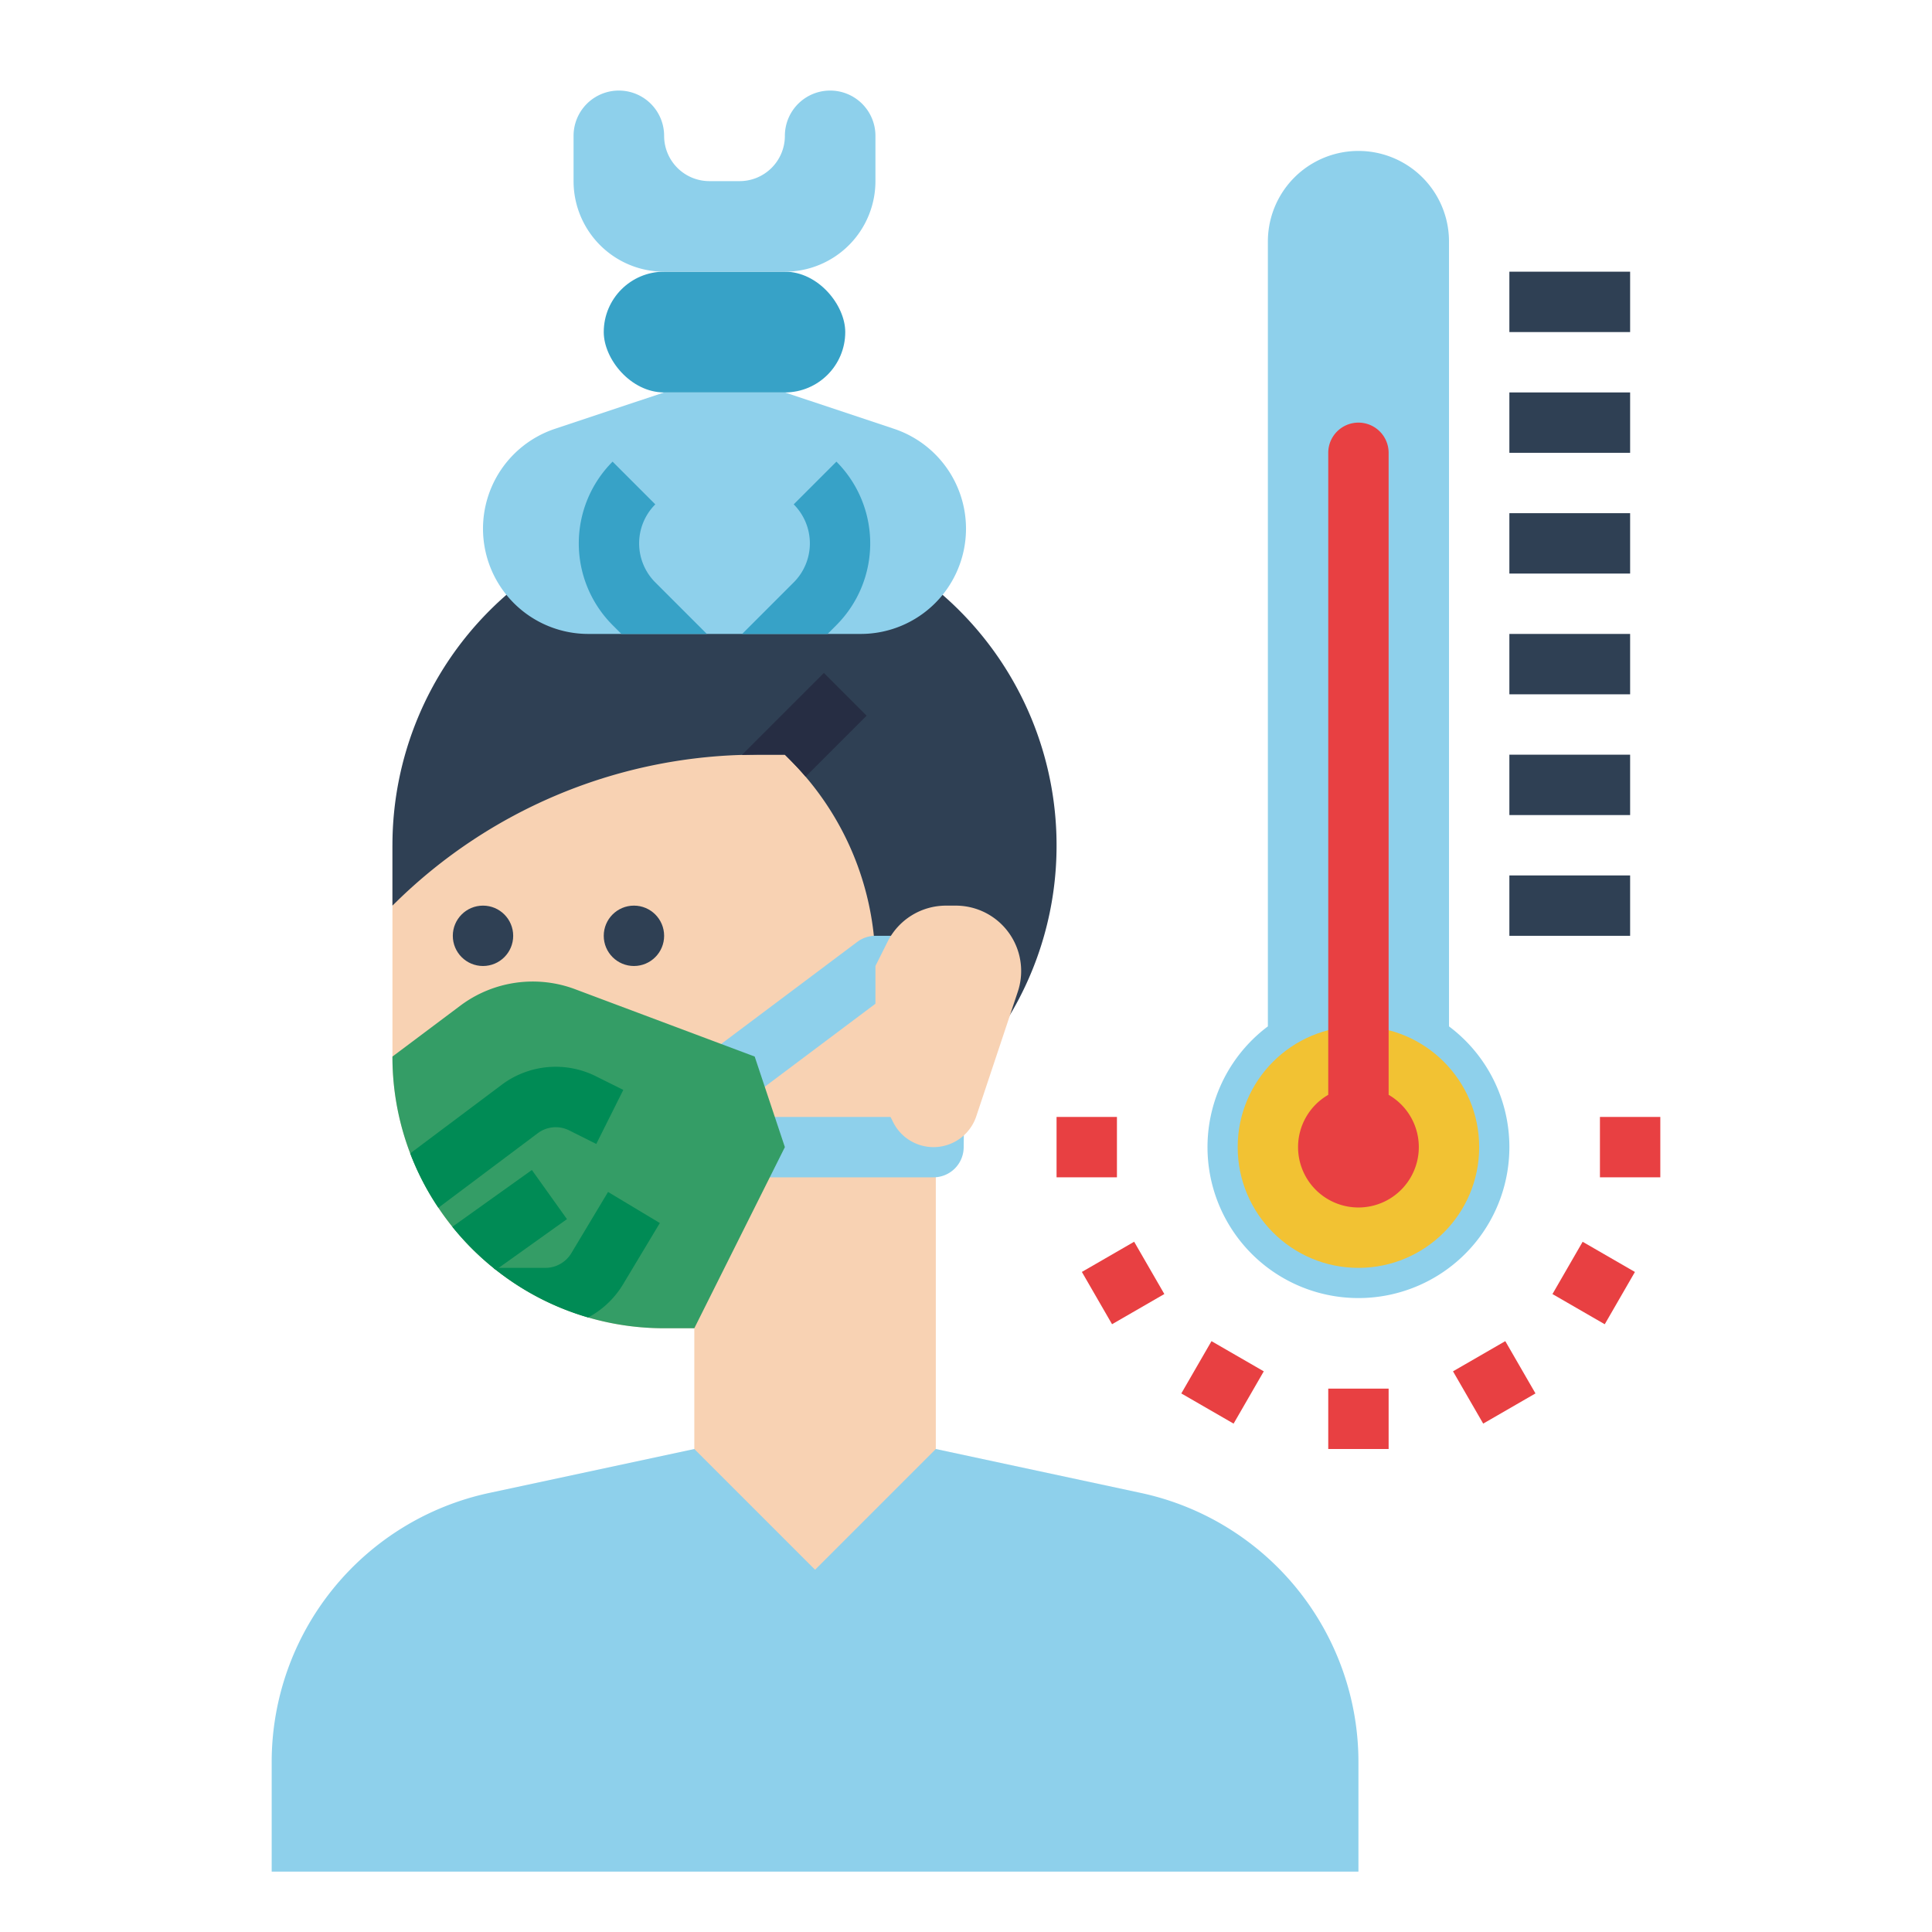 <svg height="512" viewBox="0 0 512 512" width="512" xmlns="http://www.w3.org/2000/svg"><g id="Flat"><path d="m184 384-54.342 11.645a72.941 72.941 0 0 0 -57.658 71.322v29.033h288v-29.033a72.941 72.941 0 0 0 -57.658-71.322l-54.342-11.645z" fill="#8ed0eb"/><path d="m248 192v192l-32 32-32-32v-32h-8a72.006 72.006 0 0 1 -72-72v-56l48-32z" fill="#f8d2b3"/><path d="m280 224a87.538 87.538 0 0 1 -12.98 46.01l-35.02-14.01a77.251 77.251 0 0 0 -18.51-50.17c-1.31-1.54-2.68-3.02-4.12-4.46l-1.37-1.37h-7.43c-1.32 0-2.63.02-3.95.06a136.534 136.534 0 0 0 -91.38 38.73l-1.24 1.21v-16a88 88 0 0 1 176 0z" fill="#2f4054"/><path d="m247.386 312h-71.386v-16h7.374l-6.494-8.66 50.32-37.74a8.001 8.001 0 0 1 4.8-1.6h16a7.999 7.999 0 0 1 7.999 8.103l-.614 48a8 8 0 0 1 -7.999 7.897zm-55.386-16h47.487l.409-32h-5.229z" fill="#8ed0eb"/><circle cx="128" cy="248" fill="#2f4054" r="8"/><path d="m208 304-24 48h-8a71.756 71.756 0 0 1 -44.58-15.47c-.23-.17-.45-.35-.67-.53a72.197 72.197 0 0 1 -10.87-10.89c-1.3-1.62-2.54-3.3-3.7-5.04a71.62 71.62 0 0 1 -12.18-40.07l17.98-13.48a32.008 32.008 0 0 1 30.43-4.37l47.59 17.85z" fill="#349d66"/><circle cx="168" cy="248" fill="#2f4054" r="8"/><path d="m165.18 288.84-7.16 14.32-7.15-3.58a7.946 7.946 0 0 0 -8.38.75l-26.31 19.74a71.296 71.296 0 0 1 -7.47-14.41l24.18-18.13a23.845 23.845 0 0 1 25.13-2.26z" fill="#008b55"/><path d="m174.86 324.12-9.74 16.23a24.017 24.017 0 0 1 -9.25 8.79 71.565 71.565 0 0 1 -24.45-12.61c-.23-.17-.45-.35-.67-.53h13.79a8.057 8.057 0 0 0 6.86-3.88l9.74-16.24z" fill="#008b55"/><path d="m150.25 323.08-18.09 12.92-.74.53c-.23-.17-.45-.35-.67-.53a72.197 72.197 0 0 1 -10.87-10.89l21.07-15.05z" fill="#008b55"/><path d="m229.66 189.66-16.17 16.17c-1.31-1.54-2.68-3.02-4.12-4.46l-1.37-1.37h-7.43c-1.32 0-2.63.02-3.95.06l21.72-21.72z" fill="#262d43"/><path d="m232 256 3.21-6.42a17.33 17.33 0 0 1 15.5-9.58h2.579a17.33 17.33 0 0 1 15.5 9.58 17.33 17.33 0 0 1 .94 13.23l-11.006 33.018a11.951 11.951 0 0 1 -11.338 8.172 11.951 11.951 0 0 1 -10.689-6.606l-4.697-9.394z" fill="#f8d2b3"/><path d="m256 140.11a27.894 27.894 0 0 1 -27.89 27.89h-72.22a27.897 27.897 0 0 1 -8.82-54.36l28.93-9.64h32l28.93 9.64a27.9 27.9 0 0 1 19.07 26.47z" fill="#8ed0eb"/><path d="m187.32 168h-22.64l-2.34-2.34a30.672 30.672 0 0 1 0-43.32l11.32 11.32a14.624 14.624 0 0 0 0 20.68z" fill="#37a2c7"/><path d="m221.66 165.66-2.34 2.34h-22.64l13.66-13.66a14.624 14.624 0 0 0 0-20.68l11.32-11.32a30.672 30.672 0 0 1 0 43.32z" fill="#37a2c7"/><rect fill="#37a2c7" height="32" rx="16" width="64" x="160" y="72"/><path d="m208 72h-32a24 24 0 0 1 -24-24v-12a12 12 0 0 1 12-12 12 12 0 0 1 12 12 12 12 0 0 0 12 12h8a12 12 0 0 0 12-12 12 12 0 0 1 12-12 12 12 0 0 1 12 12v12a24 24 0 0 1 -24 24z" fill="#8ed0eb"/><path d="m400 304a40 40 0 1 1 -64-32v-208a24 24 0 0 1 48 0v208a39.935 39.935 0 0 1 16 32z" fill="#8ed0eb"/><circle cx="360" cy="304" fill="#f2c233" r="32"/><path d="m376 304a16 16 0 1 1 -24-13.86v-170.14a8 8 0 0 1 16 0v170.14a15.993 15.993 0 0 1 8 13.86z" fill="#e84042"/><path d="m400 136h32v16h-32z" fill="#2f4054"/><path d="m400 104h32v16h-32z" fill="#2f4054"/><path d="m400 72h32v16h-32z" fill="#2f4054"/><path d="m400 168h32v16h-32z" fill="#2f4054"/><path d="m400 200h32v16h-32z" fill="#2f4054"/><path d="m400 232h32v16h-32z" fill="#2f4054"/><g fill="#e84042"><path d="m352 368h16v16h-16z"/><path d="m388 358.354h15.999v16h-15.999z" transform="matrix(.866 -.5 .5 .866 -130.123 247.081)"/><path d="m414.354 332h15.999v16h-15.999z" transform="matrix(.5 -.866 .866 .5 -83.271 535.77)"/><path d="m424 296h16v16h-16z"/><path d="m280 296h16v16h-16z"/><path d="m289.646 332h16v15.999h-16z" transform="matrix(.866 -.5 .5 .866 -130.127 194.387)"/><path d="m316 358.354h16v15.999h-16z" transform="matrix(.5 -.866 .866 .5 -155.275 463.755)"/></g></g></svg>